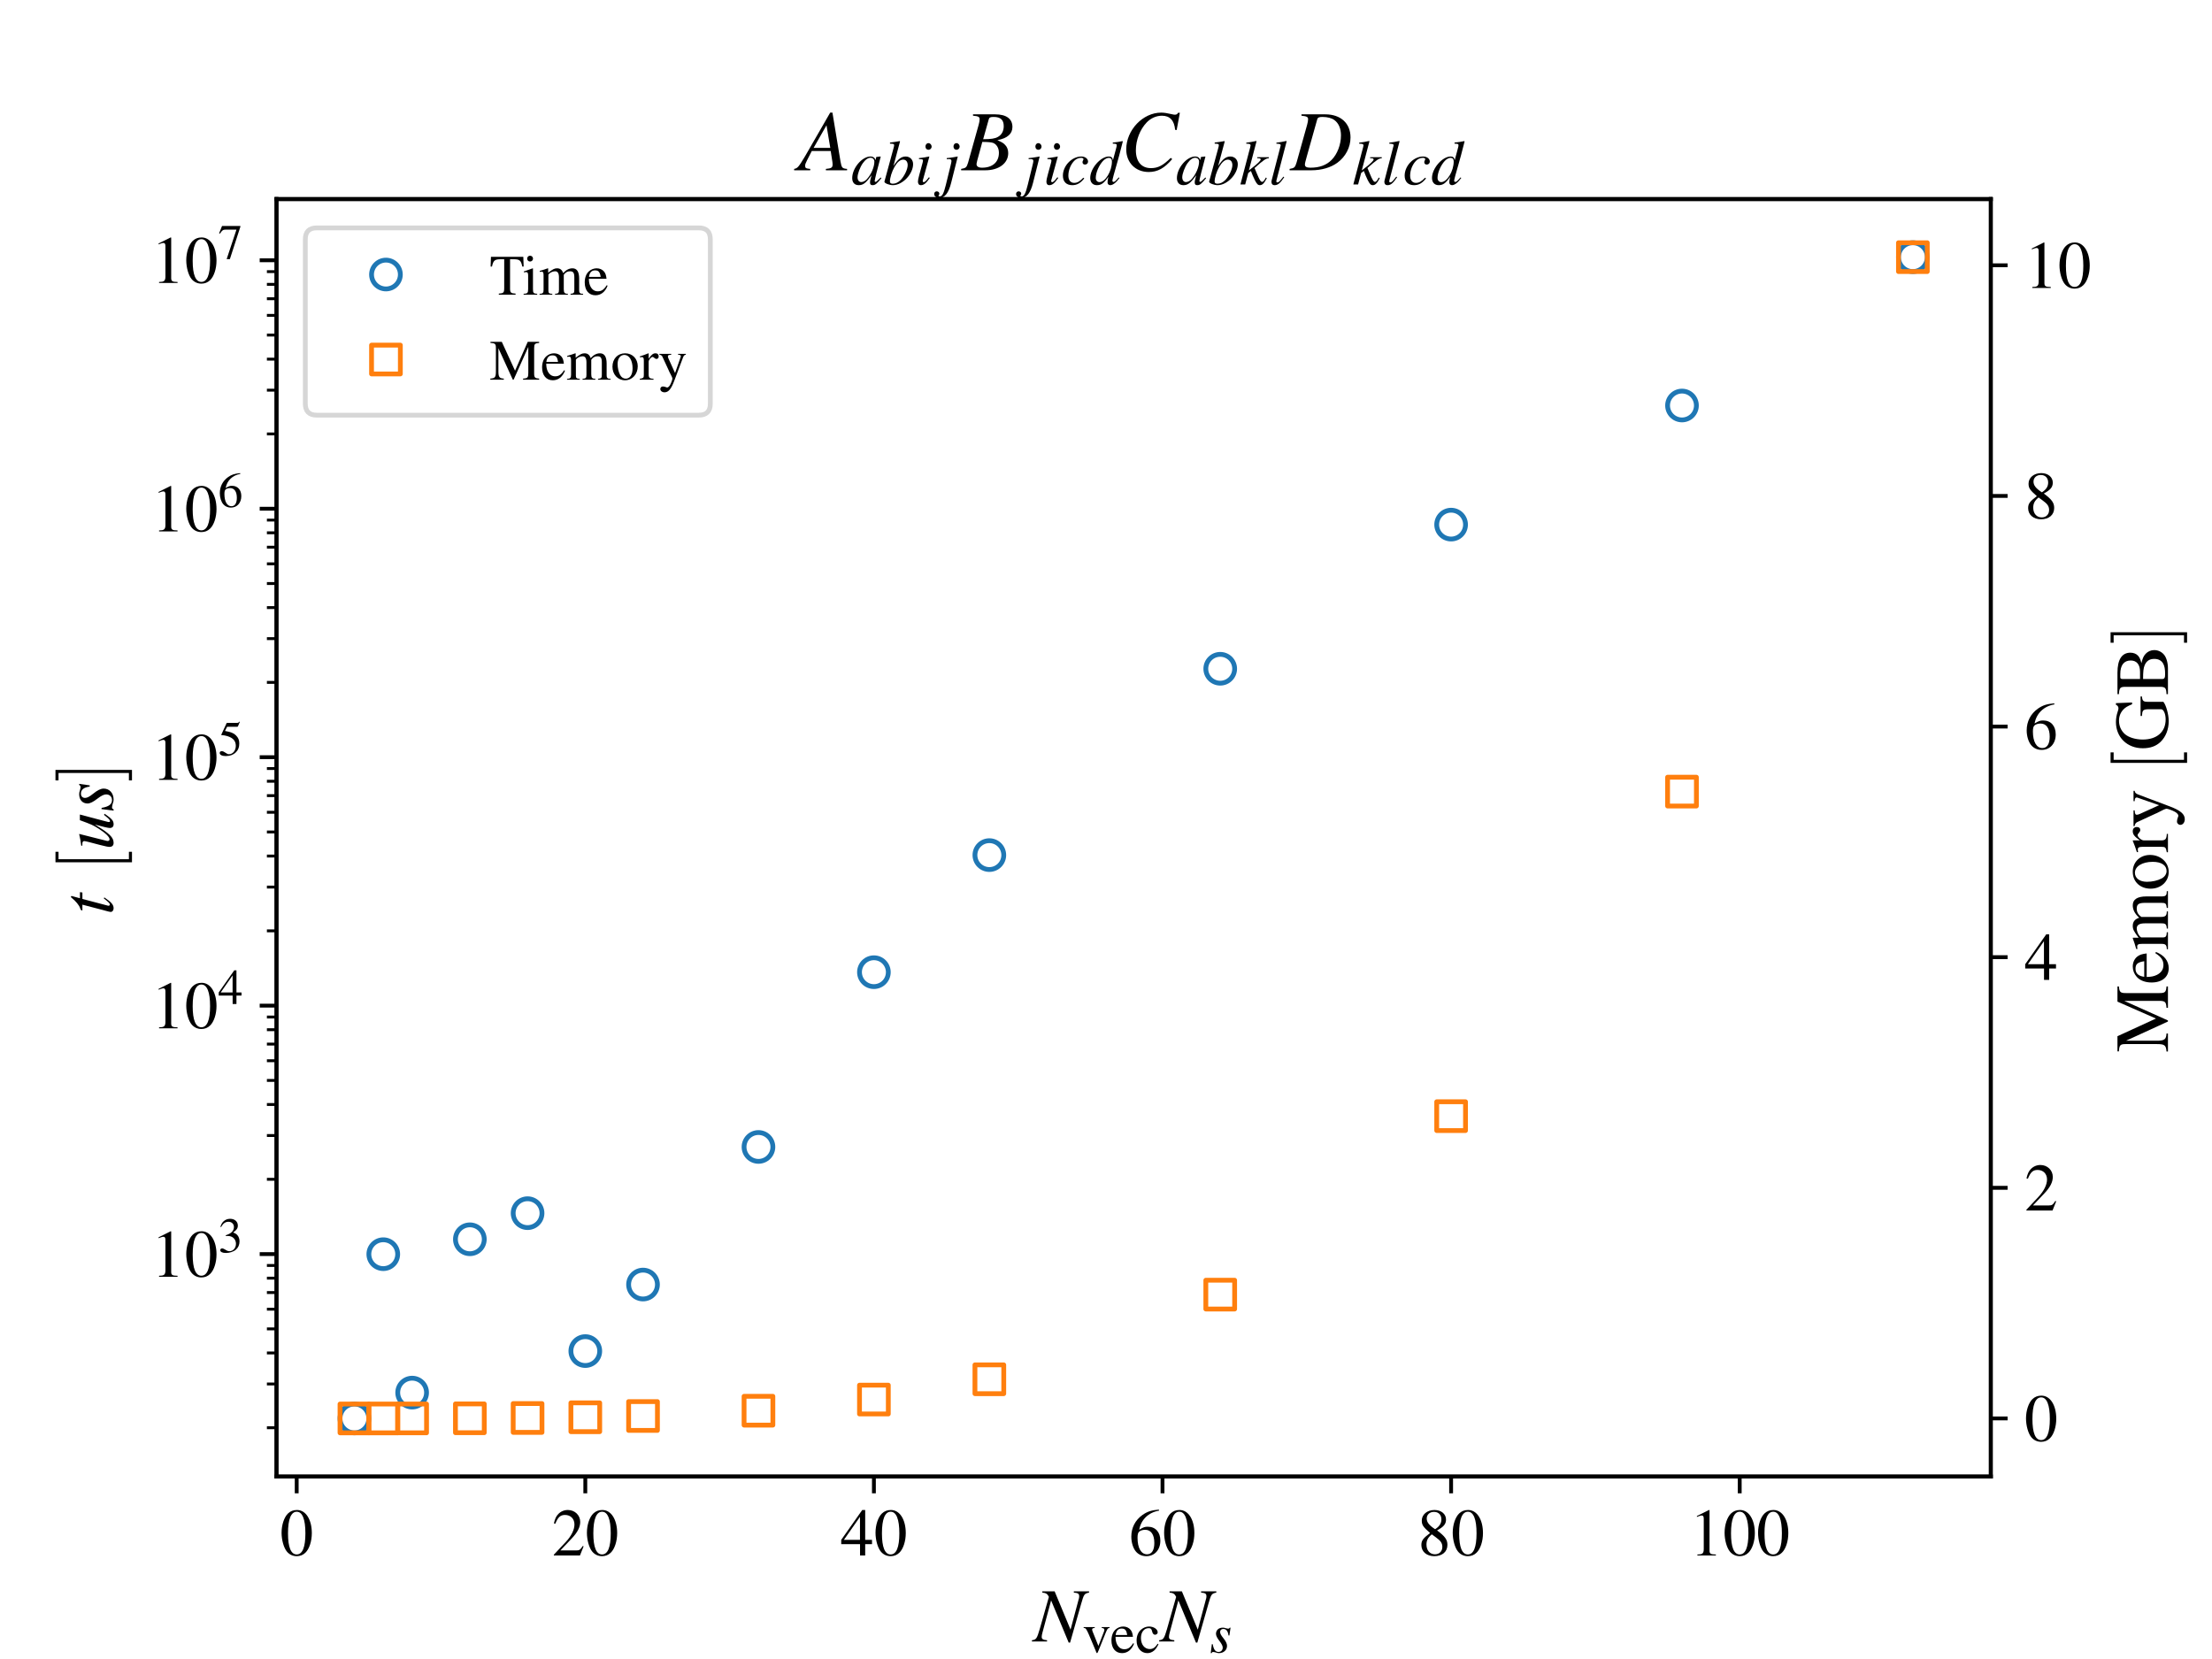 <?xml version="1.0" encoding="utf-8" standalone="no"?>
<!DOCTYPE svg PUBLIC "-//W3C//DTD SVG 1.1//EN"
  "http://www.w3.org/Graphics/SVG/1.1/DTD/svg11.dtd">
<!-- Created with matplotlib (https://matplotlib.org/) -->
<svg height="345.6pt" version="1.1" viewBox="0 0 460.8 345.6" width="460.8pt" xmlns="http://www.w3.org/2000/svg" xmlns:xlink="http://www.w3.org/1999/xlink">
 <defs>
  <style type="text/css">*{stroke-linecap:butt;stroke-linejoin:round;}</style>
 </defs>
 <g id="figure_1">
  <g id="patch_1">
   <path d="M 0 345.6 
L 460.8 345.6 
L 460.8 0 
L 0 0 
z
" style="fill:#ffffff;"/>
  </g>
  <g id="axes_1">
   <g id="patch_2">
    <path d="M 57.6 307.584 
L 414.72 307.584 
L 414.72 41.472 
L 57.6 41.472 
z
" style="fill:#ffffff;"/>
   </g>
   <g id="matplotlib.axis_1">
    <g id="xtick_1">
     <g id="line2d_1">
      <defs>
       <path d="M 0 0 
L 0 3.5 
" id="m0429e61cb7" style="stroke:#000000;stroke-width:0.8;"/>
      </defs>
      <g>
       <use style="stroke:#000000;stroke-width:0.8;" x="61.808" xlink:href="#m0429e61cb7" y="307.584"/>
      </g>
     </g>
     <g id="text_1">
      <!-- $\mathdefault{0}$ -->
      <g transform="translate(58.322 324.04)scale(0.14 -0.14)">
       <defs>
        <path d="M 25.406 68 
C 19.906 68 15.703 66.297 12 62.797 
C 6.203 57.203 2.406 45.688 2.406 34 
C 2.406 23.094 5.703 11.391 10.406 5.797 
C 14.094 1.391 19.203 -1 25 -1 
C 30.094 -1 34.406 0.688 38 4.188 
C 43.797 9.688 47.594 21.297 47.594 33.391 
C 47.594 53.891 38.5 68 25.406 68 
z
M 25.094 65.391 
C 33.5 65.391 38 54.094 38 33.188 
C 38 12.297 33.594 1.594 25 1.594 
C 16.406 1.594 12 12.297 12 33.094 
C 12 54.297 16.5 65.391 25.094 65.391 
z
" id="Nimbus_Roman_No9_L_Regular-48"/>
       </defs>
       <use transform="scale(0.996)" xlink:href="#Nimbus_Roman_No9_L_Regular-48"/>
      </g>
     </g>
    </g>
    <g id="xtick_2">
     <g id="line2d_2">
      <g>
       <use style="stroke:#000000;stroke-width:0.8;" x="121.93" xlink:href="#m0429e61cb7" y="307.584"/>
      </g>
     </g>
     <g id="text_2">
      <!-- $\mathdefault{20}$ -->
      <g transform="translate(114.956 324.04)scale(0.14 -0.14)">
       <defs>
        <path d="M 47.5 13.734 
L 46.203 14.25 
C 42.5 8.5 41.203 7.594 36.703 7.594 
L 12.797 7.594 
L 29.594 25.328 
C 38.5 34.703 42.406 42.359 42.406 50.219 
C 42.406 60.281 34.297 68 23.906 68 
C 18.406 68 13.203 65.797 9.5 61.797 
C 6.297 58.375 4.797 55.156 3.094 48 
L 5.203 47.484 
C 9.203 57.359 12.797 60.594 19.703 60.594 
C 28.094 60.594 33.797 54.844 33.797 46.391 
C 33.797 38.531 29.203 29.156 20.797 20.188 
L 3 1.188 
L 3 0 
L 42 0 
z
" id="Nimbus_Roman_No9_L_Regular-50"/>
       </defs>
       <use transform="scale(0.996)" xlink:href="#Nimbus_Roman_No9_L_Regular-50"/>
       <use transform="translate(49.813 0)scale(0.996)" xlink:href="#Nimbus_Roman_No9_L_Regular-48"/>
      </g>
     </g>
    </g>
    <g id="xtick_3">
     <g id="line2d_3">
      <g>
       <use style="stroke:#000000;stroke-width:0.8;" x="182.051" xlink:href="#m0429e61cb7" y="307.584"/>
      </g>
     </g>
     <g id="text_3">
      <!-- $\mathdefault{40}$ -->
      <g transform="translate(175.077 324.04)scale(0.14 -0.14)">
       <defs>
        <path d="M 47.203 23.391 
L 37 23.391 
L 37 68 
L 32.594 68 
L 1.203 23.391 
L 1.203 17 
L 29.297 17 
L 29.297 0 
L 37 0 
L 37 17 
L 47.203 17 
z
M 29.203 23.391 
L 5.203 23.391 
L 29.203 57.766 
z
" id="Nimbus_Roman_No9_L_Regular-52"/>
       </defs>
       <use transform="scale(0.996)" xlink:href="#Nimbus_Roman_No9_L_Regular-52"/>
       <use transform="translate(49.813 0)scale(0.996)" xlink:href="#Nimbus_Roman_No9_L_Regular-48"/>
      </g>
     </g>
    </g>
    <g id="xtick_4">
     <g id="line2d_4">
      <g>
       <use style="stroke:#000000;stroke-width:0.8;" x="242.172" xlink:href="#m0429e61cb7" y="307.584"/>
      </g>
     </g>
     <g id="text_4">
      <!-- $\mathdefault{60}$ -->
      <g transform="translate(235.198 324.04)scale(0.14 -0.14)">
       <defs>
        <path d="M 44.594 68.594 
C 33.203 67.594 27.406 65.688 20.094 60.594 
C 9.297 52.891 3.406 41.484 3.406 28.141 
C 3.406 19.5 6.094 10.75 10.406 5.766 
C 14.203 1.391 19.594 -1 25.797 -1 
C 38.203 -1 46.797 8.453 46.797 22.188 
C 46.797 34.906 39.5 43 28 43 
C 23.594 43 21.5 42.297 15.203 38.484 
C 17.906 53.594 29.094 64.391 44.797 67 
z
M 24.203 38.391 
C 32.797 38.391 37.797 31.234 37.797 18.797 
C 37.797 7.859 33.906 1.797 26.906 1.797 
C 18.094 1.797 12.703 11.141 12.703 26.562 
C 12.703 31.625 13.5 34.422 15.5 35.906 
C 17.594 37.5 20.703 38.391 24.203 38.391 
z
" id="Nimbus_Roman_No9_L_Regular-54"/>
       </defs>
       <use transform="scale(0.996)" xlink:href="#Nimbus_Roman_No9_L_Regular-54"/>
       <use transform="translate(49.813 0)scale(0.996)" xlink:href="#Nimbus_Roman_No9_L_Regular-48"/>
      </g>
     </g>
    </g>
    <g id="xtick_5">
     <g id="line2d_5">
      <g>
       <use style="stroke:#000000;stroke-width:0.8;" x="302.293" xlink:href="#m0429e61cb7" y="307.584"/>
      </g>
     </g>
     <g id="text_5">
      <!-- $\mathdefault{80}$ -->
      <g transform="translate(295.319 324.04)scale(0.14 -0.14)">
       <defs>
        <path d="M 29 37.5 
C 38.906 42.797 42.406 47 42.406 53.797 
C 42.406 62 35.203 68 25.203 68 
C 14.297 68 6.203 61.297 6.203 52.203 
C 6.203 45.688 8.094 42.797 18.594 33.594 
C 7.797 25.391 5.594 22.297 5.594 15.5 
C 5.594 5.797 13.5 -1 24.797 -1 
C 36.797 -1 44.5 5.594 44.5 15.891 
C 44.5 23.594 41.094 28.5 29 37.5 
z
M 27.203 27.188 
C 34.5 22 36.906 18.391 36.906 12.797 
C 36.906 6.297 32.406 1.797 25.906 1.797 
C 18.297 1.797 13.203 7.594 13.203 16.297 
C 13.203 22.688 15.406 26.891 21.203 31.594 
z
M 26.094 39.297 
C 17.203 45.094 13.594 49.688 13.594 55.297 
C 13.594 61.094 18.094 65.188 24.406 65.188 
C 31.203 65.188 35.5 60.797 35.5 53.891 
C 35.5 48.188 32.703 43.688 27 39.891 
C 26.5 39.594 26.5 39.594 26.094 39.297 
z
" id="Nimbus_Roman_No9_L_Regular-56"/>
       </defs>
       <use transform="scale(0.996)" xlink:href="#Nimbus_Roman_No9_L_Regular-56"/>
       <use transform="translate(49.813 0)scale(0.996)" xlink:href="#Nimbus_Roman_No9_L_Regular-48"/>
      </g>
     </g>
    </g>
    <g id="xtick_6">
     <g id="line2d_6">
      <g>
       <use style="stroke:#000000;stroke-width:0.8;" x="362.415" xlink:href="#m0429e61cb7" y="307.584"/>
      </g>
     </g>
     <g id="text_6">
      <!-- $\mathdefault{100}$ -->
      <g transform="translate(351.954 324.04)scale(0.14 -0.14)">
       <defs>
        <path d="M 29.094 68 
L 11.094 59 
L 11.094 57.594 
C 12.297 58.094 13.406 58.484 13.797 58.688 
C 15.594 59.391 17.297 59.781 18.297 59.781 
C 20.406 59.781 21.297 58.297 21.297 55.078 
L 21.297 9.359 
C 21.297 6.031 20.5 3.719 18.906 2.797 
C 17.406 1.891 16 1.594 11.797 1.5 
L 11.797 0 
L 39.406 0 
L 39.406 1.5 
C 31.5 1.594 29.906 2.609 29.906 7.453 
L 29.906 67.797 
z
" id="Nimbus_Roman_No9_L_Regular-49"/>
       </defs>
       <use transform="scale(0.996)" xlink:href="#Nimbus_Roman_No9_L_Regular-49"/>
       <use transform="translate(49.813 0)scale(0.996)" xlink:href="#Nimbus_Roman_No9_L_Regular-48"/>
       <use transform="translate(99.626 0)scale(0.996)" xlink:href="#Nimbus_Roman_No9_L_Regular-48"/>
      </g>
     </g>
    </g>
    <g id="text_7">
     <!-- $N_{\text{vec}}N_{s}$ -->
     <g transform="translate(215.285 341.867)scale(0.16 -0.16)">
      <defs>
       <path d="M 72.703 65 
L 52.797 65 
L 52.797 63.391 
C 58.5 62.891 59.797 61.891 59.797 58.266 
C 59.797 57.062 59.594 55.859 58.906 53.859 
C 58.797 53.562 58.703 53.156 58.703 53.062 
L 48.5 14.938 
L 27.703 65 
L 11.594 65 
L 11.594 63.391 
C 16.297 62.984 18.406 61.688 20.203 57.766 
L 8.297 15.938 
C 4.5 3.109 3.703 1.891 -2 1.094 
L -2 -0.5 
L 17.797 -0.5 
L 17.797 1.094 
C 12.703 1.5 10.797 2.594 10.797 5.406 
C 10.797 6.719 11.094 8.719 11.703 10.828 
L 23.094 53.156 
L 46.094 -2 
L 47.906 -2 
L 62.297 48.438 
C 66 61.391 66.406 61.984 72.703 63.391 
z
" id="Nimbus_Roman_No9_L_Regular_Italic-78"/>
       <path d="M 47.703 45 
L 33.797 45 
L 33.797 43.484 
C 37 43.188 38.5 42.203 38.5 40.312 
C 38.5 39.328 38.297 38.344 37.906 37.344 
L 28 11.688 
L 17.797 37.047 
C 17.203 38.438 16.906 39.828 16.906 40.719 
C 16.906 42.5 18 43.188 21.5 43.484 
L 21.5 45 
L 1.906 45 
L 1.906 43.484 
C 5.703 43.297 6.406 42.297 11 32.094 
L 23 3.672 
C 23.203 3.078 23.5 2.375 23.797 1.594 
C 24.406 -0.203 25 -1 25.594 -1 
C 26.203 -1 26.906 0.297 28.406 3.969 
L 41.203 35.766 
C 44.094 42.5 44.703 43.188 47.703 43.484 
z
" id="Nimbus_Roman_No9_L_Regular-118"/>
       <path d="M 40.797 16.438 
C 36 8.812 31.703 5.891 25.297 5.891 
C 19.594 5.891 15.297 8.812 12.406 14.531 
C 10.594 18.344 9.906 21.656 9.703 27.797 
L 40.5 27.797 
C 39.703 34.266 38.703 37.141 36.203 40.312 
C 33.203 43.891 28.594 46 23.406 46 
C 18.406 46 13.703 44.188 9.906 40.812 
C 5.203 36.734 2.5 29.688 2.5 21.469 
C 2.5 7.594 9.703 -1 21.203 -1 
C 30.703 -1 38.203 4.891 42.406 15.734 
z
M 9.906 31 
C 11 38.719 14.406 42.391 20.5 42.391 
C 26.594 42.391 29 39.609 30.297 31 
z
" id="Nimbus_Roman_No9_L_Regular-101"/>
       <path d="M 39.797 15.594 
C 35 8.594 31.406 6.188 25.703 6.188 
C 16.594 6.188 10.203 14.188 10.203 25.688 
C 10.203 35.984 15.703 43.094 23.797 43.094 
C 27.406 43.094 28.703 41.984 29.703 38.297 
L 30.297 36.094 
C 31.094 33.297 32.906 31.484 35 31.484 
C 37.594 31.484 39.797 33.391 39.797 35.688 
C 39.797 41.297 32.797 46 24.406 46 
C 19.5 46 14.406 43.984 10.297 40.391 
C 5.297 35.984 2.5 29.188 2.5 21.297 
C 2.5 8.297 10.406 -1 21.5 -1 
C 26 -1 30 0.594 33.594 3.688 
C 36.297 6.094 38.203 8.797 41.203 14.688 
z
" id="Nimbus_Roman_No9_L_Regular-99"/>
       <path d="M 3.594 14.891 
L 1.594 -1 
L 3.203 -1 
C 4 0.594 4.594 1.094 5.594 1.094 
C 6.703 1.094 8.5 0.688 10.5 0.188 
C 12.703 -0.703 14.406 -1 16 -1 
C 24.406 -1 30.406 4.375 30.406 11.938 
C 30.406 15.719 28.297 20.094 23.594 25.875 
C 19.797 30.547 18.203 33.625 18.203 36.312 
C 18.203 39.594 20.297 41.688 23.797 41.688 
C 29 41.688 32 38 33 30.25 
L 34.594 30.25 
L 36.594 44 
L 35.203 44 
C 34.406 42.594 33.594 42.188 32.203 42.188 
C 31.5 42.188 30.5 42.391 28.594 42.891 
C 26.094 43.797 24.594 44 23 44 
C 15.703 44 10.906 39.703 10.906 33.031 
C 10.906 29.844 13 25.562 17.203 20.203 
C 21.094 15.125 22.797 11.641 22.797 8.75 
C 22.797 4.281 19.797 1.094 15.406 1.094 
C 9.906 1.094 6.797 5.172 5.203 14.625 
z
" id="Nimbus_Roman_No9_L_Regular_Italic-115"/>
      </defs>
      <use transform="scale(0.996)" xlink:href="#Nimbus_Roman_No9_L_Regular_Italic-78"/>
      <use transform="translate(63.959 -14.944)scale(0.737)" xlink:href="#Nimbus_Roman_No9_L_Regular-118"/>
      <use transform="translate(99.716 -14.944)scale(0.737)" xlink:href="#Nimbus_Roman_No9_L_Regular-101"/>
      <use transform="translate(132.449 -14.944)scale(0.737)" xlink:href="#Nimbus_Roman_No9_L_Regular-99"/>
      <use transform="translate(165.681 0)scale(0.996)" xlink:href="#Nimbus_Roman_No9_L_Regular_Italic-78"/>
      <use transform="translate(229.64 -14.944)scale(0.737)" xlink:href="#Nimbus_Roman_No9_L_Regular_Italic-115"/>
     </g>
    </g>
   </g>
   <g id="matplotlib.axis_2">
    <g id="ytick_1">
     <g id="line2d_7">
      <defs>
       <path d="M 0 0 
L -3.5 0 
" id="m4929f2a16c" style="stroke:#000000;stroke-width:0.8;"/>
      </defs>
      <g>
       <use style="stroke:#000000;stroke-width:0.8;" x="57.6" xlink:href="#m4929f2a16c" y="261.248"/>
      </g>
     </g>
     <g id="text_8">
      <!-- $\mathdefault{10^{3}}$ -->
      <g transform="translate(31.492 265.976)scale(0.14 -0.14)">
       <defs>
        <path d="M 15.297 33.391 
C 21.203 33.391 23.5 33.188 25.906 32.297 
C 32.094 30.094 36 24.391 36 17.5 
C 36 9.094 30.297 2.594 22.906 2.594 
C 20.203 2.594 18.203 3.297 14.5 5.688 
C 11.5 7.5 9.797 8.188 8.094 8.188 
C 5.797 8.188 4.297 6.797 4.297 4.688 
C 4.297 1.188 8.594 -1 15.594 -1 
C 23.297 -1 31.203 1.594 35.906 5.688 
C 40.594 9.797 43.203 15.594 43.203 22.297 
C 43.203 27.391 41.594 32.094 38.703 35.188 
C 36.703 37.391 34.797 38.594 30.406 40.5 
C 37.297 45.188 39.797 48.891 39.797 54.297 
C 39.797 62.391 33.406 68 24.203 68 
C 19.203 68 14.797 66.297 11.203 63.094 
C 8.203 60.391 6.703 57.797 4.5 51.797 
L 6 51.391 
C 10.094 58.703 14.594 61.984 20.906 61.984 
C 27.406 61.984 31.906 57.594 31.906 51.297 
C 31.906 47.688 30.406 44.094 27.906 41.594 
C 24.906 38.594 22.094 37.094 15.297 34.688 
z
" id="Nimbus_Roman_No9_L_Regular-51"/>
       </defs>
       <use transform="scale(0.996)" xlink:href="#Nimbus_Roman_No9_L_Regular-49"/>
       <use transform="translate(49.813 0)scale(0.996)" xlink:href="#Nimbus_Roman_No9_L_Regular-48"/>
       <use transform="translate(99.626 36.163)scale(0.737)" xlink:href="#Nimbus_Roman_No9_L_Regular-51"/>
      </g>
     </g>
    </g>
    <g id="ytick_2">
     <g id="line2d_8">
      <g>
       <use style="stroke:#000000;stroke-width:0.8;" x="57.6" xlink:href="#m4929f2a16c" y="209.49"/>
      </g>
     </g>
     <g id="text_9">
      <!-- $\mathdefault{10^{4}}$ -->
      <g transform="translate(31.492 214.219)scale(0.14 -0.14)">
       <use transform="scale(0.996)" xlink:href="#Nimbus_Roman_No9_L_Regular-49"/>
       <use transform="translate(49.813 0)scale(0.996)" xlink:href="#Nimbus_Roman_No9_L_Regular-48"/>
       <use transform="translate(99.626 36.163)scale(0.737)" xlink:href="#Nimbus_Roman_No9_L_Regular-52"/>
      </g>
     </g>
    </g>
    <g id="ytick_3">
     <g id="line2d_9">
      <g>
       <use style="stroke:#000000;stroke-width:0.8;" x="57.6" xlink:href="#m4929f2a16c" y="157.733"/>
      </g>
     </g>
     <g id="text_10">
      <!-- $\mathdefault{10^{5}}$ -->
      <g transform="translate(31.492 162.461)scale(0.14 -0.14)">
       <defs>
        <path d="M 18.094 58.094 
L 37.703 58.094 
C 39.297 58.094 39.703 58.297 40 58.984 
L 43.797 67.891 
L 42.906 68.594 
C 41.406 66.5 40.406 66 38.297 66 
L 17.406 66 
L 6.5 42.453 
C 6.406 42.266 6.406 42.156 6.406 41.969 
C 6.406 41.469 6.797 41.172 7.594 41.172 
C 10.797 41.172 14.797 40.484 18.906 39.188 
C 30.406 35.531 35.703 29.406 35.703 19.609 
C 35.703 10.109 29.594 2.688 21.797 2.688 
C 19.797 2.688 18.094 3.391 15.094 5.562 
C 11.906 7.844 9.594 8.828 7.5 8.828 
C 4.594 8.828 3.203 7.641 3.203 5.172 
C 3.203 1.391 7.906 -1 15.406 -1 
C 23.797 -1 31 1.688 36 6.75 
C 40.594 11.203 42.703 16.844 42.703 24.359 
C 42.703 31.484 40.797 36.031 35.797 40.969 
C 31.406 45.328 25.703 47.609 13.906 49.688 
z
" id="Nimbus_Roman_No9_L_Regular-53"/>
       </defs>
       <use transform="scale(0.996)" xlink:href="#Nimbus_Roman_No9_L_Regular-49"/>
       <use transform="translate(49.813 0)scale(0.996)" xlink:href="#Nimbus_Roman_No9_L_Regular-48"/>
       <use transform="translate(99.626 36.163)scale(0.737)" xlink:href="#Nimbus_Roman_No9_L_Regular-53"/>
      </g>
     </g>
    </g>
    <g id="ytick_4">
     <g id="line2d_10">
      <g>
       <use style="stroke:#000000;stroke-width:0.8;" x="57.6" xlink:href="#m4929f2a16c" y="105.975"/>
      </g>
     </g>
     <g id="text_11">
      <!-- $\mathdefault{10^{6}}$ -->
      <g transform="translate(31.492 110.703)scale(0.14 -0.14)">
       <use transform="scale(0.996)" xlink:href="#Nimbus_Roman_No9_L_Regular-49"/>
       <use transform="translate(49.813 0)scale(0.996)" xlink:href="#Nimbus_Roman_No9_L_Regular-48"/>
       <use transform="translate(99.626 36.163)scale(0.737)" xlink:href="#Nimbus_Roman_No9_L_Regular-54"/>
      </g>
     </g>
    </g>
    <g id="ytick_5">
     <g id="line2d_11">
      <g>
       <use style="stroke:#000000;stroke-width:0.8;" x="57.6" xlink:href="#m4929f2a16c" y="54.217"/>
      </g>
     </g>
     <g id="text_12">
      <!-- $\mathdefault{10^{7}}$ -->
      <g transform="translate(31.492 58.946)scale(0.14 -0.14)">
       <defs>
        <path d="M 44.906 66 
L 7.906 66 
L 2 51.297 
L 3.703 50.5 
C 8 57.297 9.797 58.594 15.297 58.594 
L 37 58.594 
L 17.203 -1 
L 23.703 -1 
L 44.906 64.391 
z
" id="Nimbus_Roman_No9_L_Regular-55"/>
       </defs>
       <use transform="scale(0.996)" xlink:href="#Nimbus_Roman_No9_L_Regular-49"/>
       <use transform="translate(49.813 0)scale(0.996)" xlink:href="#Nimbus_Roman_No9_L_Regular-48"/>
       <use transform="translate(99.626 36.163)scale(0.737)" xlink:href="#Nimbus_Roman_No9_L_Regular-55"/>
      </g>
     </g>
    </g>
    <g id="ytick_6">
     <g id="line2d_12">
      <defs>
       <path d="M 0 0 
L -2 0 
" id="m7bf457b359" style="stroke:#000000;stroke-width:0.6;"/>
      </defs>
      <g>
       <use style="stroke:#000000;stroke-width:0.6;" x="57.6" xlink:href="#m7bf457b359" y="297.425"/>
      </g>
     </g>
    </g>
    <g id="ytick_7">
     <g id="line2d_13">
      <g>
       <use style="stroke:#000000;stroke-width:0.6;" x="57.6" xlink:href="#m7bf457b359" y="288.311"/>
      </g>
     </g>
    </g>
    <g id="ytick_8">
     <g id="line2d_14">
      <g>
       <use style="stroke:#000000;stroke-width:0.6;" x="57.6" xlink:href="#m7bf457b359" y="281.844"/>
      </g>
     </g>
    </g>
    <g id="ytick_9">
     <g id="line2d_15">
      <g>
       <use style="stroke:#000000;stroke-width:0.6;" x="57.6" xlink:href="#m7bf457b359" y="276.829"/>
      </g>
     </g>
    </g>
    <g id="ytick_10">
     <g id="line2d_16">
      <g>
       <use style="stroke:#000000;stroke-width:0.6;" x="57.6" xlink:href="#m7bf457b359" y="272.73"/>
      </g>
     </g>
    </g>
    <g id="ytick_11">
     <g id="line2d_17">
      <g>
       <use style="stroke:#000000;stroke-width:0.6;" x="57.6" xlink:href="#m7bf457b359" y="269.265"/>
      </g>
     </g>
    </g>
    <g id="ytick_12">
     <g id="line2d_18">
      <g>
       <use style="stroke:#000000;stroke-width:0.6;" x="57.6" xlink:href="#m7bf457b359" y="266.264"/>
      </g>
     </g>
    </g>
    <g id="ytick_13">
     <g id="line2d_19">
      <g>
       <use style="stroke:#000000;stroke-width:0.6;" x="57.6" xlink:href="#m7bf457b359" y="263.616"/>
      </g>
     </g>
    </g>
    <g id="ytick_14">
     <g id="line2d_20">
      <g>
       <use style="stroke:#000000;stroke-width:0.6;" x="57.6" xlink:href="#m7bf457b359" y="245.667"/>
      </g>
     </g>
    </g>
    <g id="ytick_15">
     <g id="line2d_21">
      <g>
       <use style="stroke:#000000;stroke-width:0.6;" x="57.6" xlink:href="#m7bf457b359" y="236.553"/>
      </g>
     </g>
    </g>
    <g id="ytick_16">
     <g id="line2d_22">
      <g>
       <use style="stroke:#000000;stroke-width:0.6;" x="57.6" xlink:href="#m7bf457b359" y="230.087"/>
      </g>
     </g>
    </g>
    <g id="ytick_17">
     <g id="line2d_23">
      <g>
       <use style="stroke:#000000;stroke-width:0.6;" x="57.6" xlink:href="#m7bf457b359" y="225.071"/>
      </g>
     </g>
    </g>
    <g id="ytick_18">
     <g id="line2d_24">
      <g>
       <use style="stroke:#000000;stroke-width:0.6;" x="57.6" xlink:href="#m7bf457b359" y="220.973"/>
      </g>
     </g>
    </g>
    <g id="ytick_19">
     <g id="line2d_25">
      <g>
       <use style="stroke:#000000;stroke-width:0.6;" x="57.6" xlink:href="#m7bf457b359" y="217.508"/>
      </g>
     </g>
    </g>
    <g id="ytick_20">
     <g id="line2d_26">
      <g>
       <use style="stroke:#000000;stroke-width:0.6;" x="57.6" xlink:href="#m7bf457b359" y="214.506"/>
      </g>
     </g>
    </g>
    <g id="ytick_21">
     <g id="line2d_27">
      <g>
       <use style="stroke:#000000;stroke-width:0.6;" x="57.6" xlink:href="#m7bf457b359" y="211.859"/>
      </g>
     </g>
    </g>
    <g id="ytick_22">
     <g id="line2d_28">
      <g>
       <use style="stroke:#000000;stroke-width:0.6;" x="57.6" xlink:href="#m7bf457b359" y="193.91"/>
      </g>
     </g>
    </g>
    <g id="ytick_23">
     <g id="line2d_29">
      <g>
       <use style="stroke:#000000;stroke-width:0.6;" x="57.6" xlink:href="#m7bf457b359" y="184.796"/>
      </g>
     </g>
    </g>
    <g id="ytick_24">
     <g id="line2d_30">
      <g>
       <use style="stroke:#000000;stroke-width:0.6;" x="57.6" xlink:href="#m7bf457b359" y="178.329"/>
      </g>
     </g>
    </g>
    <g id="ytick_25">
     <g id="line2d_31">
      <g>
       <use style="stroke:#000000;stroke-width:0.6;" x="57.6" xlink:href="#m7bf457b359" y="173.313"/>
      </g>
     </g>
    </g>
    <g id="ytick_26">
     <g id="line2d_32">
      <g>
       <use style="stroke:#000000;stroke-width:0.6;" x="57.6" xlink:href="#m7bf457b359" y="169.215"/>
      </g>
     </g>
    </g>
    <g id="ytick_27">
     <g id="line2d_33">
      <g>
       <use style="stroke:#000000;stroke-width:0.6;" x="57.6" xlink:href="#m7bf457b359" y="165.75"/>
      </g>
     </g>
    </g>
    <g id="ytick_28">
     <g id="line2d_34">
      <g>
       <use style="stroke:#000000;stroke-width:0.6;" x="57.6" xlink:href="#m7bf457b359" y="162.749"/>
      </g>
     </g>
    </g>
    <g id="ytick_29">
     <g id="line2d_35">
      <g>
       <use style="stroke:#000000;stroke-width:0.6;" x="57.6" xlink:href="#m7bf457b359" y="160.101"/>
      </g>
     </g>
    </g>
    <g id="ytick_30">
     <g id="line2d_36">
      <g>
       <use style="stroke:#000000;stroke-width:0.6;" x="57.6" xlink:href="#m7bf457b359" y="142.152"/>
      </g>
     </g>
    </g>
    <g id="ytick_31">
     <g id="line2d_37">
      <g>
       <use style="stroke:#000000;stroke-width:0.6;" x="57.6" xlink:href="#m7bf457b359" y="133.038"/>
      </g>
     </g>
    </g>
    <g id="ytick_32">
     <g id="line2d_38">
      <g>
       <use style="stroke:#000000;stroke-width:0.6;" x="57.6" xlink:href="#m7bf457b359" y="126.571"/>
      </g>
     </g>
    </g>
    <g id="ytick_33">
     <g id="line2d_39">
      <g>
       <use style="stroke:#000000;stroke-width:0.6;" x="57.6" xlink:href="#m7bf457b359" y="121.556"/>
      </g>
     </g>
    </g>
    <g id="ytick_34">
     <g id="line2d_40">
      <g>
       <use style="stroke:#000000;stroke-width:0.6;" x="57.6" xlink:href="#m7bf457b359" y="117.457"/>
      </g>
     </g>
    </g>
    <g id="ytick_35">
     <g id="line2d_41">
      <g>
       <use style="stroke:#000000;stroke-width:0.6;" x="57.6" xlink:href="#m7bf457b359" y="113.992"/>
      </g>
     </g>
    </g>
    <g id="ytick_36">
     <g id="line2d_42">
      <g>
       <use style="stroke:#000000;stroke-width:0.6;" x="57.6" xlink:href="#m7bf457b359" y="110.991"/>
      </g>
     </g>
    </g>
    <g id="ytick_37">
     <g id="line2d_43">
      <g>
       <use style="stroke:#000000;stroke-width:0.6;" x="57.6" xlink:href="#m7bf457b359" y="108.343"/>
      </g>
     </g>
    </g>
    <g id="ytick_38">
     <g id="line2d_44">
      <g>
       <use style="stroke:#000000;stroke-width:0.6;" x="57.6" xlink:href="#m7bf457b359" y="90.394"/>
      </g>
     </g>
    </g>
    <g id="ytick_39">
     <g id="line2d_45">
      <g>
       <use style="stroke:#000000;stroke-width:0.6;" x="57.6" xlink:href="#m7bf457b359" y="81.28"/>
      </g>
     </g>
    </g>
    <g id="ytick_40">
     <g id="line2d_46">
      <g>
       <use style="stroke:#000000;stroke-width:0.6;" x="57.6" xlink:href="#m7bf457b359" y="74.814"/>
      </g>
     </g>
    </g>
    <g id="ytick_41">
     <g id="line2d_47">
      <g>
       <use style="stroke:#000000;stroke-width:0.6;" x="57.6" xlink:href="#m7bf457b359" y="69.798"/>
      </g>
     </g>
    </g>
    <g id="ytick_42">
     <g id="line2d_48">
      <g>
       <use style="stroke:#000000;stroke-width:0.6;" x="57.6" xlink:href="#m7bf457b359" y="65.7"/>
      </g>
     </g>
    </g>
    <g id="ytick_43">
     <g id="line2d_49">
      <g>
       <use style="stroke:#000000;stroke-width:0.6;" x="57.6" xlink:href="#m7bf457b359" y="62.235"/>
      </g>
     </g>
    </g>
    <g id="ytick_44">
     <g id="line2d_50">
      <g>
       <use style="stroke:#000000;stroke-width:0.6;" x="57.6" xlink:href="#m7bf457b359" y="59.233"/>
      </g>
     </g>
    </g>
    <g id="ytick_45">
     <g id="line2d_51">
      <g>
       <use style="stroke:#000000;stroke-width:0.6;" x="57.6" xlink:href="#m7bf457b359" y="56.586"/>
      </g>
     </g>
    </g>
    <g id="text_13">
     <!-- $t\,\left[us\right]$ -->
     <g transform="translate(23.507 190.564)rotate(-90)scale(0.16 -0.16)">
      <defs>
       <path d="M 29.594 43 
L 21.594 43 
L 24.406 53.297 
C 24.5 53.5 24.5 53.688 24.5 53.797 
C 24.5 54.5 24.203 54.797 23.703 54.797 
C 23.094 54.797 22.797 54.688 22.203 53.891 
C 18.297 48.797 12.094 43.797 8.906 42.891 
C 6.406 42.094 5.703 41.484 5.703 40.391 
C 5.703 40.297 5.703 40.094 5.797 39.797 
L 13.203 39.797 
L 6 12.219 
C 5.797 11.312 5.703 11.016 5.406 10.109 
C 4.5 7.094 3.703 3.594 3.703 2.797 
C 3.703 0.594 5.797 -1 8.5 -1 
C 13.094 -1 16.406 1.797 22.703 11.109 
L 21.406 11.812 
C 16.5 5.5 14.906 3.891 13.297 3.891 
C 12.406 3.891 11.797 4.688 11.797 5.891 
C 11.797 6 11.797 6.094 11.906 6.406 
L 20.703 39.797 
L 29.094 39.797 
z
" id="Nimbus_Roman_No9_L_Regular_Italic-116"/>
       <path d="M 25.5 -25.016 
L 25.5 -21 
L 15.797 -21 
L 15.797 71 
L 25.5 71 
L 25.5 75 
L 11.797 75 
L 11.797 -25.016 
z
" id="CMR10-91"/>
       <path d="M 46.094 11.594 
C 40.906 5.094 39.406 3.688 37.797 3.688 
C 37.094 3.688 36.703 4.297 36.703 5.391 
C 36.703 6 36.703 6 38.594 13.188 
L 46.5 43.094 
L 39.094 43.094 
C 33.406 27.594 32.703 26 28.094 18.688 
C 22.094 9.359 17.203 4.297 14 4.297 
C 12.797 4.297 11.906 5.281 11.906 6.781 
C 11.906 7.172 11.906 7.375 12 7.672 
L 21.094 43.797 
L 20.797 44 
C 15.094 42.688 11.5 41.984 5.797 41.297 
L 5.797 39.906 
C 9.594 39.906 9.797 39.797 10.703 39.312 
C 11.297 39.109 11.797 38.219 11.797 37.516 
C 11.797 36.719 11.297 34.234 10.406 30.844 
L 6.703 16.719 
C 4.906 9.656 4.203 6.281 4.203 4.484 
C 4.203 0.891 6 -1 9.5 -1 
C 16.594 -1 21.906 4.391 33.406 23.594 
C 30.5 12.953 28.906 6.078 28.906 4 
C 28.906 0.797 30.703 -1 33.703 -1 
C 38.406 -1 40.703 1 47.5 10.688 
z
" id="Nimbus_Roman_No9_L_Regular_Italic-117"/>
       <path d="M 15.906 75 
L 2.203 75 
L 2.203 71 
L 11.906 71 
L 11.906 -21 
L 2.203 -21 
L 2.203 -25.016 
L 15.906 -25.016 
z
" id="CMR10-93"/>
      </defs>
      <use transform="scale(0.996)" xlink:href="#Nimbus_Roman_No9_L_Regular_Italic-116"/>
      <use transform="translate(56.608 0)scale(0.996)" xlink:href="#CMR10-91"/>
      <use transform="translate(84.204 0)scale(0.996)" xlink:href="#Nimbus_Roman_No9_L_Regular_Italic-117"/>
      <use transform="translate(134.017 0)scale(0.996)" xlink:href="#Nimbus_Roman_No9_L_Regular_Italic-115"/>
      <use transform="translate(172.771 0)scale(0.996)" xlink:href="#CMR10-93"/>
     </g>
    </g>
   </g>
   <g id="line2d_52">
    <defs>
     <path d="M 0 3 
C 0.796 3 1.559 2.684 2.121 2.121 
C 2.684 1.559 3 0.796 3 0 
C 3 -0.796 2.684 -1.559 2.121 -2.121 
C 1.559 -2.684 0.796 -3 0 -3 
C -0.796 -3 -1.559 -2.684 -2.121 -2.121 
C -2.684 -1.559 -3 -0.796 -3 0 
C -3 0.796 -2.684 1.559 -2.121 2.121 
C -1.559 2.684 -0.796 3 0 3 
z
" id="ma396342257" style="stroke:#1f77b4;"/>
    </defs>
    <g clip-path="url(#pb6b8e255ec)">
     <use style="fill-opacity:0;stroke:#1f77b4;" x="73.833" xlink:href="#ma396342257" y="295.488"/>
     <use style="fill-opacity:0;stroke:#1f77b4;" x="79.845" xlink:href="#ma396342257" y="261.271"/>
     <use style="fill-opacity:0;stroke:#1f77b4;" x="85.857" xlink:href="#ma396342257" y="290.104"/>
     <use style="fill-opacity:0;stroke:#1f77b4;" x="97.881" xlink:href="#ma396342257" y="258.165"/>
     <use style="fill-opacity:0;stroke:#1f77b4;" x="109.905" xlink:href="#ma396342257" y="252.726"/>
     <use style="fill-opacity:0;stroke:#1f77b4;" x="121.93" xlink:href="#ma396342257" y="281.455"/>
     <use style="fill-opacity:0;stroke:#1f77b4;" x="133.954" xlink:href="#ma396342257" y="267.595"/>
     <use style="fill-opacity:0;stroke:#1f77b4;" x="158.002" xlink:href="#ma396342257" y="238.93"/>
     <use style="fill-opacity:0;stroke:#1f77b4;" x="182.051" xlink:href="#ma396342257" y="202.524"/>
     <use style="fill-opacity:0;stroke:#1f77b4;" x="206.099" xlink:href="#ma396342257" y="178.133"/>
     <use style="fill-opacity:0;stroke:#1f77b4;" x="254.196" xlink:href="#ma396342257" y="139.316"/>
     <use style="fill-opacity:0;stroke:#1f77b4;" x="302.293" xlink:href="#ma396342257" y="109.287"/>
     <use style="fill-opacity:0;stroke:#1f77b4;" x="350.39" xlink:href="#ma396342257" y="84.474"/>
     <use style="fill-opacity:0;stroke:#1f77b4;" x="398.487" xlink:href="#ma396342257" y="53.568"/>
    </g>
   </g>
   <g id="patch_3">
    <path d="M 57.6 307.584 
L 57.6 41.472 
" style="fill:none;stroke:#000000;stroke-linecap:square;stroke-linejoin:miter;stroke-width:0.8;"/>
   </g>
   <g id="patch_4">
    <path d="M 414.72 307.584 
L 414.72 41.472 
" style="fill:none;stroke:#000000;stroke-linecap:square;stroke-linejoin:miter;stroke-width:0.8;"/>
   </g>
   <g id="patch_5">
    <path d="M 57.6 307.584 
L 414.72 307.584 
" style="fill:none;stroke:#000000;stroke-linecap:square;stroke-linejoin:miter;stroke-width:0.8;"/>
   </g>
   <g id="patch_6">
    <path d="M 57.6 41.472 
L 414.72 41.472 
" style="fill:none;stroke:#000000;stroke-linecap:square;stroke-linejoin:miter;stroke-width:0.8;"/>
   </g>
   <g id="legend_1">
    <g id="patch_7">
     <path d="M 66 86.485 
L 145.573 86.485 
Q 147.973 86.485 147.973 84.085 
L 147.973 49.872 
Q 147.973 47.472 145.573 47.472 
L 66 47.472 
Q 63.6 47.472 63.6 49.872 
L 63.6 84.085 
Q 63.6 86.485 66 86.485 
z
" style="fill:#ffffff;opacity:0.8;stroke:#cccccc;stroke-linejoin:miter;"/>
    </g>
    <g id="line2d_53"/>
    <g id="line2d_54">
     <g>
      <use style="fill-opacity:0;stroke:#1f77b4;" x="80.4" xlink:href="#ma396342257" y="57.19"/>
     </g>
    </g>
    <g id="text_14">
     <!-- Time -->
     <g transform="translate(102 61.39)scale(0.12 -0.12)">
      <defs>
       <path d="M 25.406 61.797 
L 25.406 11.953 
C 25.406 3.484 24.297 2.391 16 1.891 
L 16 0 
L 45.203 0 
L 45.203 1.891 
C 37 2.297 35.594 3.594 35.594 10.859 
L 35.594 61.797 
L 41 61.797 
C 52.406 61.797 54.594 60 56.906 49.031 
L 59.297 49.031 
L 58.703 66 
L 2.297 66 
L 1.703 49.031 
L 4.094 49.031 
C 6.5 59.906 8.797 61.797 20 61.797 
z
" id="Nimbus_Roman_No9_L_Regular-84"/>
       <path d="M 17.5 46 
L 2 40.5 
L 2 39 
L 2.797 39.094 
C 4 39.297 5.297 39.391 6.203 39.391 
C 8.594 39.391 9.5 37.797 9.5 33.391 
L 9.5 10.188 
C 9.5 3 8.5 1.891 1.594 1.5 
L 1.594 0 
L 25.297 0 
L 25.297 1.5 
C 18.703 2 17.906 3 17.906 10.188 
L 17.906 45.688 
z
M 12.797 68 
C 10.094 68 7.797 65.688 7.797 62.891 
C 7.797 60.094 10 57.797 12.797 57.797 
C 15.703 57.797 18 59.984 18 62.891 
C 18 65.688 15.703 68 12.797 68 
z
" id="Nimbus_Roman_No9_L_Regular-105"/>
       <path d="M 1.906 39.797 
C 3.203 40.094 4 40.188 5.094 40.188 
C 7.703 40.188 8.594 38.594 8.594 33.797 
L 8.594 8.5 
C 8.594 3.094 7.203 1.594 1.594 1.5 
L 1.594 0 
L 23.797 0 
L 23.797 1.5 
C 18.5 1.688 17 2.797 17 6.688 
L 17 34.891 
C 17 35.094 17.797 36.094 18.5 36.797 
C 21 39.094 25.297 40.797 28.797 40.797 
C 33.203 40.797 35.406 37.297 35.406 30.297 
L 35.406 8.594 
C 35.406 3 34.297 1.891 28.594 1.5 
L 28.594 0 
L 51 0 
L 51 1.5 
C 45.297 1.594 43.797 3.297 43.797 9.5 
L 43.797 34.688 
C 46.797 39 50.094 40.797 54.703 40.797 
C 60.406 40.797 62.203 38.094 62.203 29.797 
L 62.203 8.688 
C 62.203 3 61.406 2.188 55.594 1.5 
L 55.594 0 
L 77.5 0 
L 77.5 1.5 
L 74.906 1.688 
C 71.906 1.891 70.594 3.688 70.594 7.594 
L 70.594 28.188 
C 70.594 40 66.703 46 59 46 
C 53.203 46 48.094 43.391 42.703 37.594 
C 40.906 43.297 37.5 46 32.094 46 
C 27.703 46 24.906 44.594 16.594 38.297 
L 16.594 45.797 
L 15.906 46 
C 10.797 44.094 7.406 42.984 1.906 41.484 
z
" id="Nimbus_Roman_No9_L_Regular-109"/>
      </defs>
      <use transform="scale(0.996)" xlink:href="#Nimbus_Roman_No9_L_Regular-84"/>
      <use transform="translate(57.385 0)scale(0.996)" xlink:href="#Nimbus_Roman_No9_L_Regular-105"/>
      <use transform="translate(85.08 0)scale(0.996)" xlink:href="#Nimbus_Roman_No9_L_Regular-109"/>
      <use transform="translate(162.588 0)scale(0.996)" xlink:href="#Nimbus_Roman_No9_L_Regular-101"/>
     </g>
    </g>
    <g id="line2d_55"/>
    <g id="line2d_56">
     <defs>
      <path d="M -3 3 
L 3 3 
L 3 -3 
L -3 -3 
z
" id="mdd90a2cb44" style="stroke:#ff7f0e;stroke-linejoin:miter;"/>
     </defs>
     <g>
      <use style="fill-opacity:0;stroke:#ff7f0e;stroke-linejoin:miter;" x="80.4" xlink:href="#mdd90a2cb44" y="74.896"/>
     </g>
    </g>
    <g id="text_15">
     <!-- Memory -->
     <g transform="translate(102 79.096)scale(0.12 -0.12)">
      <defs>
       <path d="M 67.406 57.125 
L 67.406 11.953 
C 67.406 3.688 66.203 2.391 58.297 1.891 
L 58.297 0 
L 86.297 0 
L 86.297 1.891 
C 79 2.391 77.594 3.781 77.594 10.859 
L 77.594 55.125 
C 77.594 62.203 78.906 63.5 86.297 64.094 
L 86.297 66 
L 66.406 66 
L 44.297 15.656 
L 21.203 66 
L 1.406 66 
L 1.406 64.094 
C 9.594 63.594 10.906 62.406 10.906 55.125 
L 10.906 14.656 
C 10.906 4.391 9.5 2.484 1.203 1.891 
L 1.203 0 
L 24.703 0 
L 24.703 1.891 
C 17 2.297 15.297 4.578 15.297 14.656 
L 15.297 54.828 
L 40.406 0 
L 41.797 0 
z
" id="Nimbus_Roman_No9_L_Regular-77"/>
       <path d="M 25 46 
C 12 46 2.906 36.391 2.906 22.594 
C 2.906 9.094 12.203 -1 24.797 -1 
C 37.406 -1 47 9.594 47 23.391 
C 47 36.5 37.797 46 25 46 
z
M 23.703 43.188 
C 32.094 43.188 38 33.594 38 19.891 
C 38 8.594 33.5 1.797 26 1.797 
C 22.094 1.797 18.406 4.188 16.297 8.188 
C 13.5 13.391 11.906 20.391 11.906 27.5 
C 11.906 37 16.594 43.188 23.703 43.188 
z
" id="Nimbus_Roman_No9_L_Regular-111"/>
       <path d="M 0.703 39 
C 2.094 39.297 3 39.391 4.203 39.391 
C 6.703 39.391 7.594 37.797 7.594 33.391 
L 7.594 8.391 
C 7.594 3.391 6.906 2.688 0.5 1.5 
L 0.5 0 
L 24.5 0 
L 24.5 1.5 
C 17.703 1.797 16 3.297 16 9 
L 16 31.5 
C 16 34.688 20.297 39.688 23 39.688 
C 23.594 39.688 24.5 39.188 25.594 38.188 
C 27.203 36.797 28.297 36.188 29.594 36.188 
C 32 36.188 33.5 37.891 33.5 40.688 
C 33.5 43.984 31.406 46 28 46 
C 23.797 46 20.906 43.688 16 36.594 
L 16 45.797 
L 15.5 46 
C 10.203 43.797 6.594 42.5 0.703 40.594 
z
" id="Nimbus_Roman_No9_L_Regular-114"/>
       <path d="M 47.5 45 
L 34 45 
L 34 43.484 
C 37.203 43.484 38.797 42.594 38.797 40.984 
C 38.797 40.578 38.703 39.984 38.406 39.281 
L 28.703 11.578 
L 17.203 36.969 
C 16.594 38.375 16.203 39.688 16.203 40.781 
C 16.203 42.594 17.703 43.297 22 43.484 
L 22 45 
L 1.406 45 
L 1.406 43.594 
C 4 43.188 5.703 42.094 6.5 40.391 
L 17.906 15.703 
L 18.203 14.891 
L 19.703 11.891 
C 22.5 6.859 24.094 3.25 24.094 1.75 
C 24.094 0.234 21.797 -6.078 20.094 -9.094 
C 18.703 -11.703 16.5 -13.609 15.094 -13.609 
C 14.5 -13.609 13.594 -13.406 12.594 -12.906 
C 10.703 -12.203 9 -11.797 7.297 -11.797 
C 5 -11.797 3 -13.812 3 -16.203 
C 3 -19.5 6.203 -22 10.406 -22 
C 17.094 -22 21.906 -16.406 27.297 -1.969 
L 42.703 38.984 
C 44 42.188 45.094 43.188 47.5 43.484 
z
" id="Nimbus_Roman_No9_L_Regular-121"/>
      </defs>
      <use transform="scale(0.996)" xlink:href="#Nimbus_Roman_No9_L_Regular-77"/>
      <use transform="translate(88.567 0)scale(0.996)" xlink:href="#Nimbus_Roman_No9_L_Regular-101"/>
      <use transform="translate(132.8 0)scale(0.996)" xlink:href="#Nimbus_Roman_No9_L_Regular-109"/>
      <use transform="translate(210.309 0)scale(0.996)" xlink:href="#Nimbus_Roman_No9_L_Regular-111"/>
      <use transform="translate(260.122 0)scale(0.996)" xlink:href="#Nimbus_Roman_No9_L_Regular-114"/>
      <use transform="translate(293.297 0)scale(0.996)" xlink:href="#Nimbus_Roman_No9_L_Regular-121"/>
     </g>
    </g>
   </g>
  </g>
  <g id="axes_2">
   <g id="matplotlib.axis_3">
    <g id="ytick_46">
     <g id="line2d_57">
      <defs>
       <path d="M 0 0 
L 3.5 0 
" id="m5f657fa361" style="stroke:#000000;stroke-width:0.8;"/>
      </defs>
      <g>
       <use style="stroke:#000000;stroke-width:0.8;" x="414.72" xlink:href="#m5f657fa361" y="295.488"/>
      </g>
     </g>
     <g id="text_16">
      <!-- $\mathdefault{0}$ -->
      <g transform="translate(421.72 300.217)scale(0.14 -0.14)">
       <use transform="scale(0.996)" xlink:href="#Nimbus_Roman_No9_L_Regular-48"/>
      </g>
     </g>
    </g>
    <g id="ytick_47">
     <g id="line2d_58">
      <g>
       <use style="stroke:#000000;stroke-width:0.8;" x="414.72" xlink:href="#m5f657fa361" y="247.443"/>
      </g>
     </g>
     <g id="text_17">
      <!-- $\mathdefault{2}$ -->
      <g transform="translate(421.72 252.171)scale(0.14 -0.14)">
       <use transform="scale(0.996)" xlink:href="#Nimbus_Roman_No9_L_Regular-50"/>
      </g>
     </g>
    </g>
    <g id="ytick_48">
     <g id="line2d_59">
      <g>
       <use style="stroke:#000000;stroke-width:0.8;" x="414.72" xlink:href="#m5f657fa361" y="199.398"/>
      </g>
     </g>
     <g id="text_18">
      <!-- $\mathdefault{4}$ -->
      <g transform="translate(421.72 204.126)scale(0.14 -0.14)">
       <use transform="scale(0.996)" xlink:href="#Nimbus_Roman_No9_L_Regular-52"/>
      </g>
     </g>
    </g>
    <g id="ytick_49">
     <g id="line2d_60">
      <g>
       <use style="stroke:#000000;stroke-width:0.8;" x="414.72" xlink:href="#m5f657fa361" y="151.353"/>
      </g>
     </g>
     <g id="text_19">
      <!-- $\mathdefault{6}$ -->
      <g transform="translate(421.72 156.081)scale(0.14 -0.14)">
       <use transform="scale(0.996)" xlink:href="#Nimbus_Roman_No9_L_Regular-54"/>
      </g>
     </g>
    </g>
    <g id="ytick_50">
     <g id="line2d_61">
      <g>
       <use style="stroke:#000000;stroke-width:0.8;" x="414.72" xlink:href="#m5f657fa361" y="103.307"/>
      </g>
     </g>
     <g id="text_20">
      <!-- $\mathdefault{8}$ -->
      <g transform="translate(421.72 108.036)scale(0.14 -0.14)">
       <use transform="scale(0.996)" xlink:href="#Nimbus_Roman_No9_L_Regular-56"/>
      </g>
     </g>
    </g>
    <g id="ytick_51">
     <g id="line2d_62">
      <g>
       <use style="stroke:#000000;stroke-width:0.8;" x="414.72" xlink:href="#m5f657fa361" y="55.262"/>
      </g>
     </g>
     <g id="text_21">
      <!-- $\mathdefault{10}$ -->
      <g transform="translate(421.72 59.99)scale(0.14 -0.14)">
       <use transform="scale(0.996)" xlink:href="#Nimbus_Roman_No9_L_Regular-49"/>
       <use transform="translate(49.813 0)scale(0.996)" xlink:href="#Nimbus_Roman_No9_L_Regular-48"/>
      </g>
     </g>
    </g>
    <g id="text_22">
     <!-- $\text{Memory}\, \left[ \text{GB} \right]$ -->
     <g transform="translate(451.623 219.24)rotate(-90)scale(0.16 -0.16)">
      <defs>
       <path d="M 70.906 35.797 
L 45.406 35.797 
L 45.406 34 
C 49.703 33.688 50.906 33.391 52.094 32.594 
C 53.594 31.688 54.203 29.391 54.203 25.094 
L 54.203 8.891 
C 54.203 5.688 48.094 3 40.906 3 
C 24.594 3 14.594 14.391 14.594 33 
C 14.594 42.391 17.406 51.5 21.797 56.391 
C 26.203 61.297 32.406 63.984 39.203 63.984 
C 44.797 63.984 49.703 62.094 53.594 58.5 
C 56.594 55.703 58.203 53 60.703 46.891 
L 63 46.891 
L 62.203 68 
L 60 68 
C 59.406 66.094 57.594 64.688 55.5 64.688 
C 54.5 64.688 52.906 64.984 51.094 65.688 
C 46.594 67.188 42 68 37.5 68 
C 17.5 68 3.203 53.297 3.203 32.891 
C 3.203 23.094 5.906 15.594 11.5 9.688 
C 18.203 2.797 27.797 -1 38.797 -1 
C 47.406 -1 59.906 2.5 63.906 6 
L 63.906 26.297 
C 63.906 32.188 65.094 33.5 70.906 34 
z
" id="Nimbus_Roman_No9_L_Regular-71"/>
       <path d="M 1.703 66 
L 1.703 64.094 
C 10.094 63.594 11.297 62.5 11.297 55.125 
L 11.297 10.859 
C 11.297 3.484 10 2.188 1.703 1.891 
L 1.703 0 
L 35.094 0 
C 42.906 0 50 2.094 53.703 5.484 
C 57.297 8.672 59.297 13.156 59.297 17.938 
C 59.297 22.328 57.5 26.312 54.406 29.203 
C 51.406 31.891 48.703 33.094 42.203 34.688 
C 47.406 35.984 49.5 36.984 51.906 39.062 
C 54.406 41.266 55.906 44.953 55.906 49.031 
C 55.906 60.203 47 66 29.703 66 
z
M 21.5 32.5 
C 31.203 32.5 35.797 32 39.406 30.5 
C 45.094 28.109 47.797 24.125 47.797 17.844 
C 47.797 12.469 45.703 8.578 41.703 6.281 
C 38.5 4.484 34.406 3.688 27.797 3.688 
C 22.906 3.688 21.5 4.594 21.5 7.781 
z
M 21.5 36.484 
L 21.5 59.297 
C 21.5 61.391 22.203 62.297 23.703 62.297 
L 28.094 62.297 
C 39.594 62.297 45.703 57.5 45.703 48.641 
C 45.703 40.859 40.406 36.484 31 36.484 
z
" id="Nimbus_Roman_No9_L_Regular-66"/>
      </defs>
      <use transform="scale(0.996)" xlink:href="#Nimbus_Roman_No9_L_Regular-77"/>
      <use transform="translate(88.567 0)scale(0.996)" xlink:href="#Nimbus_Roman_No9_L_Regular-101"/>
      <use transform="translate(132.8 0)scale(0.996)" xlink:href="#Nimbus_Roman_No9_L_Regular-109"/>
      <use transform="translate(210.309 0)scale(0.996)" xlink:href="#Nimbus_Roman_No9_L_Regular-111"/>
      <use transform="translate(260.122 0)scale(0.996)" xlink:href="#Nimbus_Roman_No9_L_Regular-114"/>
      <use transform="translate(293.297 0)scale(0.996)" xlink:href="#Nimbus_Roman_No9_L_Regular-121"/>
      <use transform="translate(365.25 0)scale(0.996)" xlink:href="#CMR10-91"/>
      <use transform="translate(392.845 0)scale(0.996)" xlink:href="#Nimbus_Roman_No9_L_Regular-71"/>
      <use transform="translate(464.775 0)scale(0.996)" xlink:href="#Nimbus_Roman_No9_L_Regular-66"/>
      <use transform="translate(531.225 0)scale(0.996)" xlink:href="#CMR10-93"/>
     </g>
    </g>
   </g>
   <g id="line2d_63">
    <g clip-path="url(#pb6b8e255ec)">
     <use style="fill-opacity:0;stroke:#ff7f0e;stroke-linejoin:miter;" x="73.833" xlink:href="#mdd90a2cb44" y="295.488"/>
     <use style="fill-opacity:0;stroke:#ff7f0e;stroke-linejoin:miter;" x="79.845" xlink:href="#mdd90a2cb44" y="295.486"/>
     <use style="fill-opacity:0;stroke:#ff7f0e;stroke-linejoin:miter;" x="85.857" xlink:href="#mdd90a2cb44" y="295.482"/>
     <use style="fill-opacity:0;stroke:#ff7f0e;stroke-linejoin:miter;" x="97.881" xlink:href="#mdd90a2cb44" y="295.457"/>
     <use style="fill-opacity:0;stroke:#ff7f0e;stroke-linejoin:miter;" x="109.905" xlink:href="#mdd90a2cb44" y="295.388"/>
     <use style="fill-opacity:0;stroke:#ff7f0e;stroke-linejoin:miter;" x="121.93" xlink:href="#mdd90a2cb44" y="295.242"/>
     <use style="fill-opacity:0;stroke:#ff7f0e;stroke-linejoin:miter;" x="133.954" xlink:href="#mdd90a2cb44" y="294.978"/>
     <use style="fill-opacity:0;stroke:#ff7f0e;stroke-linejoin:miter;" x="158.002" xlink:href="#mdd90a2cb44" y="293.876"/>
     <use style="fill-opacity:0;stroke:#ff7f0e;stroke-linejoin:miter;" x="182.051" xlink:href="#mdd90a2cb44" y="291.553"/>
     <use style="fill-opacity:0;stroke:#ff7f0e;stroke-linejoin:miter;" x="206.099" xlink:href="#mdd90a2cb44" y="287.327"/>
     <use style="fill-opacity:0;stroke:#ff7f0e;stroke-linejoin:miter;" x="254.196" xlink:href="#mdd90a2cb44" y="269.694"/>
     <use style="fill-opacity:0;stroke:#ff7f0e;stroke-linejoin:miter;" x="302.293" xlink:href="#mdd90a2cb44" y="232.515"/>
     <use style="fill-opacity:0;stroke:#ff7f0e;stroke-linejoin:miter;" x="350.39" xlink:href="#mdd90a2cb44" y="164.906"/>
     <use style="fill-opacity:0;stroke:#ff7f0e;stroke-linejoin:miter;" x="398.487" xlink:href="#mdd90a2cb44" y="53.568"/>
    </g>
   </g>
   <g id="patch_8">
    <path d="M 57.6 307.584 
L 57.6 41.472 
" style="fill:none;stroke:#000000;stroke-linecap:square;stroke-linejoin:miter;stroke-width:0.8;"/>
   </g>
   <g id="patch_9">
    <path d="M 414.72 307.584 
L 414.72 41.472 
" style="fill:none;stroke:#000000;stroke-linecap:square;stroke-linejoin:miter;stroke-width:0.8;"/>
   </g>
   <g id="patch_10">
    <path d="M 57.6 307.584 
L 414.72 307.584 
" style="fill:none;stroke:#000000;stroke-linecap:square;stroke-linejoin:miter;stroke-width:0.8;"/>
   </g>
   <g id="patch_11">
    <path d="M 57.6 41.472 
L 414.72 41.472 
" style="fill:none;stroke:#000000;stroke-linecap:square;stroke-linejoin:miter;stroke-width:0.8;"/>
   </g>
   <g id="text_23">
    <!-- $A_{abij}B_{jicd}C_{abkl}D_{klcd}$ -->
    <g transform="translate(166.348 35.472)scale(0.18 -0.18)">
     <defs>
      <path d="M 56.406 1.594 
C 50.703 2.094 50.094 2.891 48.797 10.109 
L 39.406 67 
L 36.797 67 
L 7.797 16.656 
C -0.109 3.484 -1.109 2.391 -5.109 1.594 
L -5.109 0 
L 13.594 0 
L 13.594 1.594 
C 8.5 2.094 7.703 2.594 7.703 5.062 
C 7.703 6.938 8 7.828 9.703 11.203 
L 15.406 22.391 
L 37.406 22.391 
L 39.406 9.422 
C 39.5 8.531 39.594 7.641 39.594 6.844 
C 39.594 3.078 38.203 2.188 31.797 1.594 
L 31.797 0 
L 56.406 0 
z
M 17.5 26 
L 32.5 52.266 
L 36.906 26 
z
" id="Nimbus_Roman_No9_L_Regular_Italic-65"/>
      <path d="M 46.406 11.047 
C 44.906 9.562 44.297 9.062 43.594 8.266 
C 40.594 5.188 39.297 4.188 38.406 4.188 
C 37.594 4.188 37 4.781 37 5.484 
C 37 7.469 41.203 24.484 45.906 41.594 
C 46.203 42.594 46.297 42.797 46.5 43.688 
L 45.797 44 
L 39.703 43.297 
L 39.406 42.984 
L 38.297 38.203 
C 37.5 41.891 34.594 44 30.297 44 
C 17.094 44 1.703 25.781 1.703 10.062 
C 1.703 3.094 5.5 -1 11.906 -1 
C 18.906 -1 23.203 2.297 32 14.641 
C 30 6.875 29.703 5.578 29.703 3.188 
C 29.703 0.188 30.906 -1 33.703 -1 
C 37.703 -1 40.203 0.891 47.594 10 
z
M 30.906 42 
C 34.297 41.797 36.5 39.391 36.5 35.891 
C 36.5 27.5 31.5 15.688 24.594 8.297 
C 22.203 5.594 18.797 3.891 15.906 3.891 
C 12.406 3.891 10.094 6.797 10.094 11.391 
C 10.094 16.797 13.906 27.094 18.203 33.297 
C 22.203 39.094 26.906 42.297 30.906 42 
z
" id="Nimbus_Roman_No9_L_Regular_Italic-97"/>
      <path d="M 11 64.188 
C 16.906 64 17.5 63.688 17.5 61.5 
C 17.5 60.594 17.203 59.391 16.594 57.188 
C 16.406 56.5 16.203 55.797 16.094 55.297 
L 15.906 54.594 
L 2.297 4.672 
L 2.297 4.281 
C 2.297 1.984 10 -1 15.594 -1 
C 30.703 -1 47.297 16.406 47.297 32.031 
C 47.297 39 42.406 44 35.703 44 
C 28.703 44 23.5 39.891 16.406 28.953 
C 21.594 47.891 22.297 50.594 26.797 67.688 
L 26.297 68.188 
C 21.297 67.297 17.703 66.688 11 65.891 
z
M 31.797 39.094 
C 36.094 39.094 38.797 35.812 38.797 30.531 
C 38.797 23.969 33.703 13.328 27.797 7.156 
C 24.094 3.375 19.797 1.297 15.5 1.297 
C 12.406 1.297 10.906 2.391 10.906 4.672 
C 10.906 10.641 13.906 20.297 18.094 27.656 
C 22.5 35.312 27 39.094 31.797 39.094 
z
" id="Nimbus_Roman_No9_L_Regular_Italic-98"/>
      <path d="M 22.203 11.453 
C 19.797 8.266 19.094 7.469 18.094 6.375 
C 16.406 4.688 14.906 3.688 14 3.688 
C 13.203 3.688 12.406 4.484 12.406 5.188 
C 12.406 6.172 12.703 7.672 13.406 9.562 
C 13.406 9.859 13.703 10.562 13.906 11.359 
L 13.906 11.547 
L 14 11.75 
L 22.797 43.797 
L 22.5 44 
C 12.406 42.094 10.406 41.797 6.5 41.484 
L 6.5 39.906 
C 11.797 39.797 12.797 39.5 12.797 37.516 
C 12.797 36.719 12.5 35.125 11.906 33.141 
L 7.094 15.531 
C 5.5 9.766 4.906 6.672 4.906 4.688 
C 4.906 1 6.5 -1 9.5 -1 
C 14.094 -1 17.797 2 23.5 10.359 
z
M 21.406 65 
C 18.703 65 16.703 62.703 16.703 59.75 
C 16.703 56.594 18.594 54.531 21.5 54.531 
C 24.094 54.531 26.406 56.797 26.406 59.547 
C 26.406 62.406 24.094 65 21.406 65 
z
" id="Nimbus_Roman_No9_L_Regular_Italic-105"/>
      <path d="M 24.594 43.797 
L 24.297 44 
C 15.406 42.391 10.406 41.594 7.297 41.484 
L 7.297 39.891 
L 10 39.891 
L 10.703 39.984 
C 11.5 40.078 13.5 39.484 14 39.078 
C 14.406 38.672 14.703 37.781 14.703 36.766 
C 14.703 35.766 14.203 33.062 13.094 28.75 
L 5.906 -0.547 
C 2.5 -14.297 0.203 -18.703 -3.797 -18.703 
C -5 -18.703 -5.609 -18.312 -5.609 -17.609 
C -5.609 -17.203 -5.5 -17 -5.109 -16.5 
C -4.5 -15.703 -4.297 -15.203 -4.297 -14.391 
C -4.297 -12.281 -6.109 -10.688 -8.406 -10.688 
C -10.703 -10.688 -12.406 -12.484 -12.406 -14.891 
C -12.406 -18.406 -9.109 -21 -4.5 -21 
C 4.203 -21 10.203 -13.391 14.203 2.562 
z
M 22.594 65 
C 19.906 65 17.906 62.797 17.906 59.75 
C 17.906 56.594 19.797 54.531 22.703 54.531 
C 25.297 54.531 27.594 56.797 27.594 59.547 
C 27.594 62.406 25.297 65 22.594 65 
z
" id="Nimbus_Roman_No9_L_Regular_Italic-106"/>
      <path d="M -0.797 0 
L 27.406 0 
C 43.094 0 53.906 8.172 53.906 19.906 
C 53.906 23.594 52.703 27.062 50.5 29.25 
C 48.5 31.547 46.5 32.734 41.297 34.922 
C 48.406 36.625 51.297 37.812 54.5 40.594 
C 57.297 42.984 58.797 46.375 58.797 50.344 
C 58.797 59.797 51.703 65 38.797 65 
L 13 65 
L 13 63.391 
C 19.203 62.891 20.703 62.094 20.703 59.297 
C 20.703 57.812 20.297 55.328 19.594 52.938 
L 7.297 8.969 
C 5.5 3.188 4.797 2.594 -0.797 1.594 
z
M 23.797 32.938 
C 30.297 32.938 34.5 32.547 36.5 31.75 
C 40.594 30.047 43.094 25.672 43.094 20.297 
C 43.094 9.562 35.703 3 23.5 3 
C 19.297 3 17.094 4.484 17.094 7.172 
C 17.094 8.359 18.297 13.141 20.594 21.094 
C 21.906 25.578 22.5 27.859 23.797 32.938 
z
M 31.297 59.203 
C 31.906 61.391 33.094 61.984 37 61.984 
C 45 61.984 48.703 58.609 48.703 51.25 
C 48.703 45.578 46.297 41.203 42 38.812 
C 38.594 36.812 33.797 36.125 24.797 36.125 
z
" id="Nimbus_Roman_No9_L_Regular_Italic-66"/>
      <path d="M 35 10.656 
C 29.5 4.781 25.594 2.594 20.703 2.594 
C 15 2.594 11.594 6.875 11.594 13.938 
C 11.594 22.391 15.094 31.25 20.703 37.109 
C 23.594 40.094 27.594 41.891 31.5 41.891 
C 33.797 41.891 35.297 41.094 35.297 39.906 
C 35.297 39.406 35.094 38.906 34.703 38.016 
C 34 36.719 33.797 36.016 33.797 35.125 
C 33.797 32.734 35.297 31.344 37.703 31.344 
C 40.406 31.344 42.5 33.328 42.5 35.922 
C 42.5 40.5 38 44 32 44 
C 17 44 3 29.453 3 13.938 
C 3 4.484 8.406 -1 17.703 -1 
C 25.094 -1 30.594 2.094 36.594 9.656 
z
" id="Nimbus_Roman_No9_L_Regular_Italic-99"/>
      <path d="M 46.297 11.156 
C 40.906 4.984 39.797 4.094 38.094 4.094 
C 37.094 4.094 36.297 4.984 36.297 6.078 
C 36.297 7.469 39.5 19.609 42.797 30.547 
C 45.5 39.703 47.594 47.688 52.703 67.688 
L 52.203 68.188 
C 46.906 67.094 43.297 66.5 36.906 65.891 
L 36.906 64.188 
C 42.406 64 43.094 63.688 43.094 61.594 
C 43.094 60.297 43 59.688 41.594 54.594 
L 37.203 38.203 
C 36.406 42.391 34.594 44 30.703 44 
C 17.703 44 1.5 25.281 1.5 10.359 
C 1.5 3.297 5.5 -1 12 -1 
C 18.797 -1 23.203 2.188 30 12.141 
C 28.906 7.078 28.703 5.578 28.703 3.297 
C 28.703 0.797 30.406 -1 32.906 -1 
C 37.094 -1 42.297 3.094 47.5 10.391 
z
M 31.094 41.891 
C 34.094 41.688 35.594 39.797 35.594 36.188 
C 35.594 21 25.203 3.797 16 3.797 
C 12.594 3.797 10.203 6.5 10.203 10.391 
C 10.203 18.688 15.203 30.297 21.797 37.297 
C 24.594 40.188 28.297 42.094 31.094 41.891 
z
" id="Nimbus_Roman_No9_L_Regular_Italic-100"/>
      <path d="M 65.203 46.734 
L 68.906 66.797 
L 66.797 66.797 
C 66 65.188 65 64.594 63 64.594 
C 62.203 64.594 61 64.797 58.906 65.297 
C 54.406 66.391 50.406 67 47.203 67 
C 25.906 67 6.594 46.734 6.594 24.312 
C 6.594 8.859 17.406 -2 32.703 -2 
C 43 -2 51 2.391 60 13 
L 58.297 14.406 
C 49.297 5.516 43.5 2.5 35.297 2.5 
C 24.203 2.5 17.797 10.172 17.797 23.203 
C 17.797 35.219 22.594 47.438 30.406 55.625 
C 35.203 60.562 41.5 63.391 48.094 63.391 
C 57.297 63.391 62.406 57.938 63.406 47.031 
z
" id="Nimbus_Roman_No9_L_Regular_Italic-67"/>
      <path d="M 41.406 11 
L 39.906 8.391 
C 38.094 5.297 36.906 4.188 35.406 4.188 
C 33.297 4.188 31.203 7.5 27.297 17.094 
C 26.797 18.391 25.297 22 23.594 25.891 
C 38.297 39 41.406 41 46.094 41.297 
L 46.094 42.891 
L 27.797 42.891 
L 27.797 41.297 
L 29.406 41.297 
C 31.906 41.297 33.297 40.594 33.297 39.5 
C 33.297 37.5 28.297 32.594 19 25.5 
C 17.594 24.391 16.406 23.391 14.703 22.188 
L 26.703 67.891 
L 26.203 68.391 
C 20.297 67.094 16.5 66.391 10.594 65.703 
L 10.594 64.094 
C 15.406 64.203 17.297 63.5 17.406 61.594 
C 17.203 59.891 16.5 57.203 15.203 52.594 
C 14.797 51.203 14.5 50.094 14.297 49.297 
L 14.094 48.391 
L 1.406 0.094 
L 8.906 0.094 
L 13.703 18.094 
L 17.906 21.297 
C 19.5 16.891 22.094 10.797 23.906 7.188 
C 27.094 0.891 28.906 -1 31.797 -1 
C 35.797 -1 38.406 1.5 42.906 9.891 
z
" id="Nimbus_Roman_No9_L_Regular_Italic-107"/>
      <path d="M 22.797 12.391 
C 21.906 11.297 21 10.188 20.094 9 
C 16.906 4.797 15 3.297 13.203 3.297 
C 12.203 3.297 11.703 4 11.703 5.094 
C 11.703 5.797 12 7 12.5 9 
C 12.594 9.297 12.703 9.797 12.797 10 
L 27.906 67.891 
L 27.406 68.391 
C 21.5 67.094 17.703 66.391 11.797 65.703 
L 11.797 64.094 
C 16.594 64.094 18.594 63.391 18.594 61.797 
C 18.594 61.5 18.5 60.891 18.203 60 
L 4.5 7.188 
C 4.203 6.094 4 5.094 4 4.594 
C 4 1 5.703 -1 8.906 -1 
C 14.094 -1 17.594 1.891 24.094 11.5 
z
" id="Nimbus_Roman_No9_L_Regular_Italic-108"/>
      <path d="M 13 63.391 
C 19.203 62.797 20.703 61.984 20.703 59.297 
C 20.703 57.812 20.297 55.422 19.594 52.938 
L 7.297 8.969 
C 5.5 3.188 4.797 2.594 -0.797 1.594 
L -0.797 0 
L 24.5 0 
C 36.203 0 46.906 3.094 54.594 8.656 
C 64.297 15.734 70 26.672 70 38.203 
C 70 54.531 58.594 65 40.797 65 
L 13 65 
z
M 31.297 59.109 
C 31.906 61.297 33.406 61.984 37.406 61.984 
C 43.094 61.984 48.094 60.688 51.297 58.312 
C 56.203 54.719 58.906 48.453 58.906 40.594 
C 58.906 29.859 54.703 18.719 47.906 11.953 
C 42 5.984 33.906 3 23.5 3 
C 18.906 3 17 4.094 17 6.672 
C 17 7.969 17.5 10.156 19.203 16.125 
z
" id="Nimbus_Roman_No9_L_Regular_Italic-68"/>
     </defs>
     <use transform="scale(0.996)" xlink:href="#Nimbus_Roman_No9_L_Regular_Italic-65"/>
     <use transform="translate(60.872 -16.488)scale(0.737)" xlink:href="#Nimbus_Roman_No9_L_Regular_Italic-97"/>
     <use transform="translate(97.734 -16.488)scale(0.737)" xlink:href="#Nimbus_Roman_No9_L_Regular_Italic-98"/>
     <use transform="translate(134.596 -16.488)scale(0.737)" xlink:href="#Nimbus_Roman_No9_L_Regular_Italic-105"/>
     <use transform="translate(166.149 -16.488)scale(0.737)" xlink:href="#Nimbus_Roman_No9_L_Regular_Italic-106"/>
     <use transform="translate(188.985 0)scale(0.996)" xlink:href="#Nimbus_Roman_No9_L_Regular_Italic-66"/>
     <use transform="translate(260.915 -16.488)scale(0.737)" xlink:href="#Nimbus_Roman_No9_L_Regular_Italic-106"/>
     <use transform="translate(283.252 -16.488)scale(0.737)" xlink:href="#Nimbus_Roman_No9_L_Regular_Italic-105"/>
     <use transform="translate(303.747 -16.488)scale(0.737)" xlink:href="#Nimbus_Roman_No9_L_Regular_Italic-99"/>
     <use transform="translate(336.48 -16.488)scale(0.737)" xlink:href="#Nimbus_Roman_No9_L_Regular_Italic-100"/>
     <use transform="translate(372.692 0)scale(0.996)" xlink:href="#Nimbus_Roman_No9_L_Regular_Italic-67"/>
     <use transform="translate(436.651 -16.488)scale(0.737)" xlink:href="#Nimbus_Roman_No9_L_Regular_Italic-97"/>
     <use transform="translate(473.513 -16.488)scale(0.737)" xlink:href="#Nimbus_Roman_No9_L_Regular_Italic-98"/>
     <use transform="translate(510.375 -16.488)scale(0.737)" xlink:href="#Nimbus_Roman_No9_L_Regular_Italic-107"/>
     <use transform="translate(544.361 -16.488)scale(0.737)" xlink:href="#Nimbus_Roman_No9_L_Regular_Italic-108"/>
     <use transform="translate(569.113 0)scale(0.996)" xlink:href="#Nimbus_Roman_No9_L_Regular_Italic-68"/>
     <use transform="translate(641.043 -16.488)scale(0.737)" xlink:href="#Nimbus_Roman_No9_L_Regular_Italic-107"/>
     <use transform="translate(675.029 -16.488)scale(0.737)" xlink:href="#Nimbus_Roman_No9_L_Regular_Italic-108"/>
     <use transform="translate(699.282 -16.488)scale(0.737)" xlink:href="#Nimbus_Roman_No9_L_Regular_Italic-99"/>
     <use transform="translate(732.016 -16.488)scale(0.737)" xlink:href="#Nimbus_Roman_No9_L_Regular_Italic-100"/>
    </g>
   </g>
  </g>
 </g>
 <defs>
  <clipPath id="pb6b8e255ec">
   <rect height="266.112" width="357.12" x="57.6" y="41.472"/>
  </clipPath>
 </defs>
</svg>
